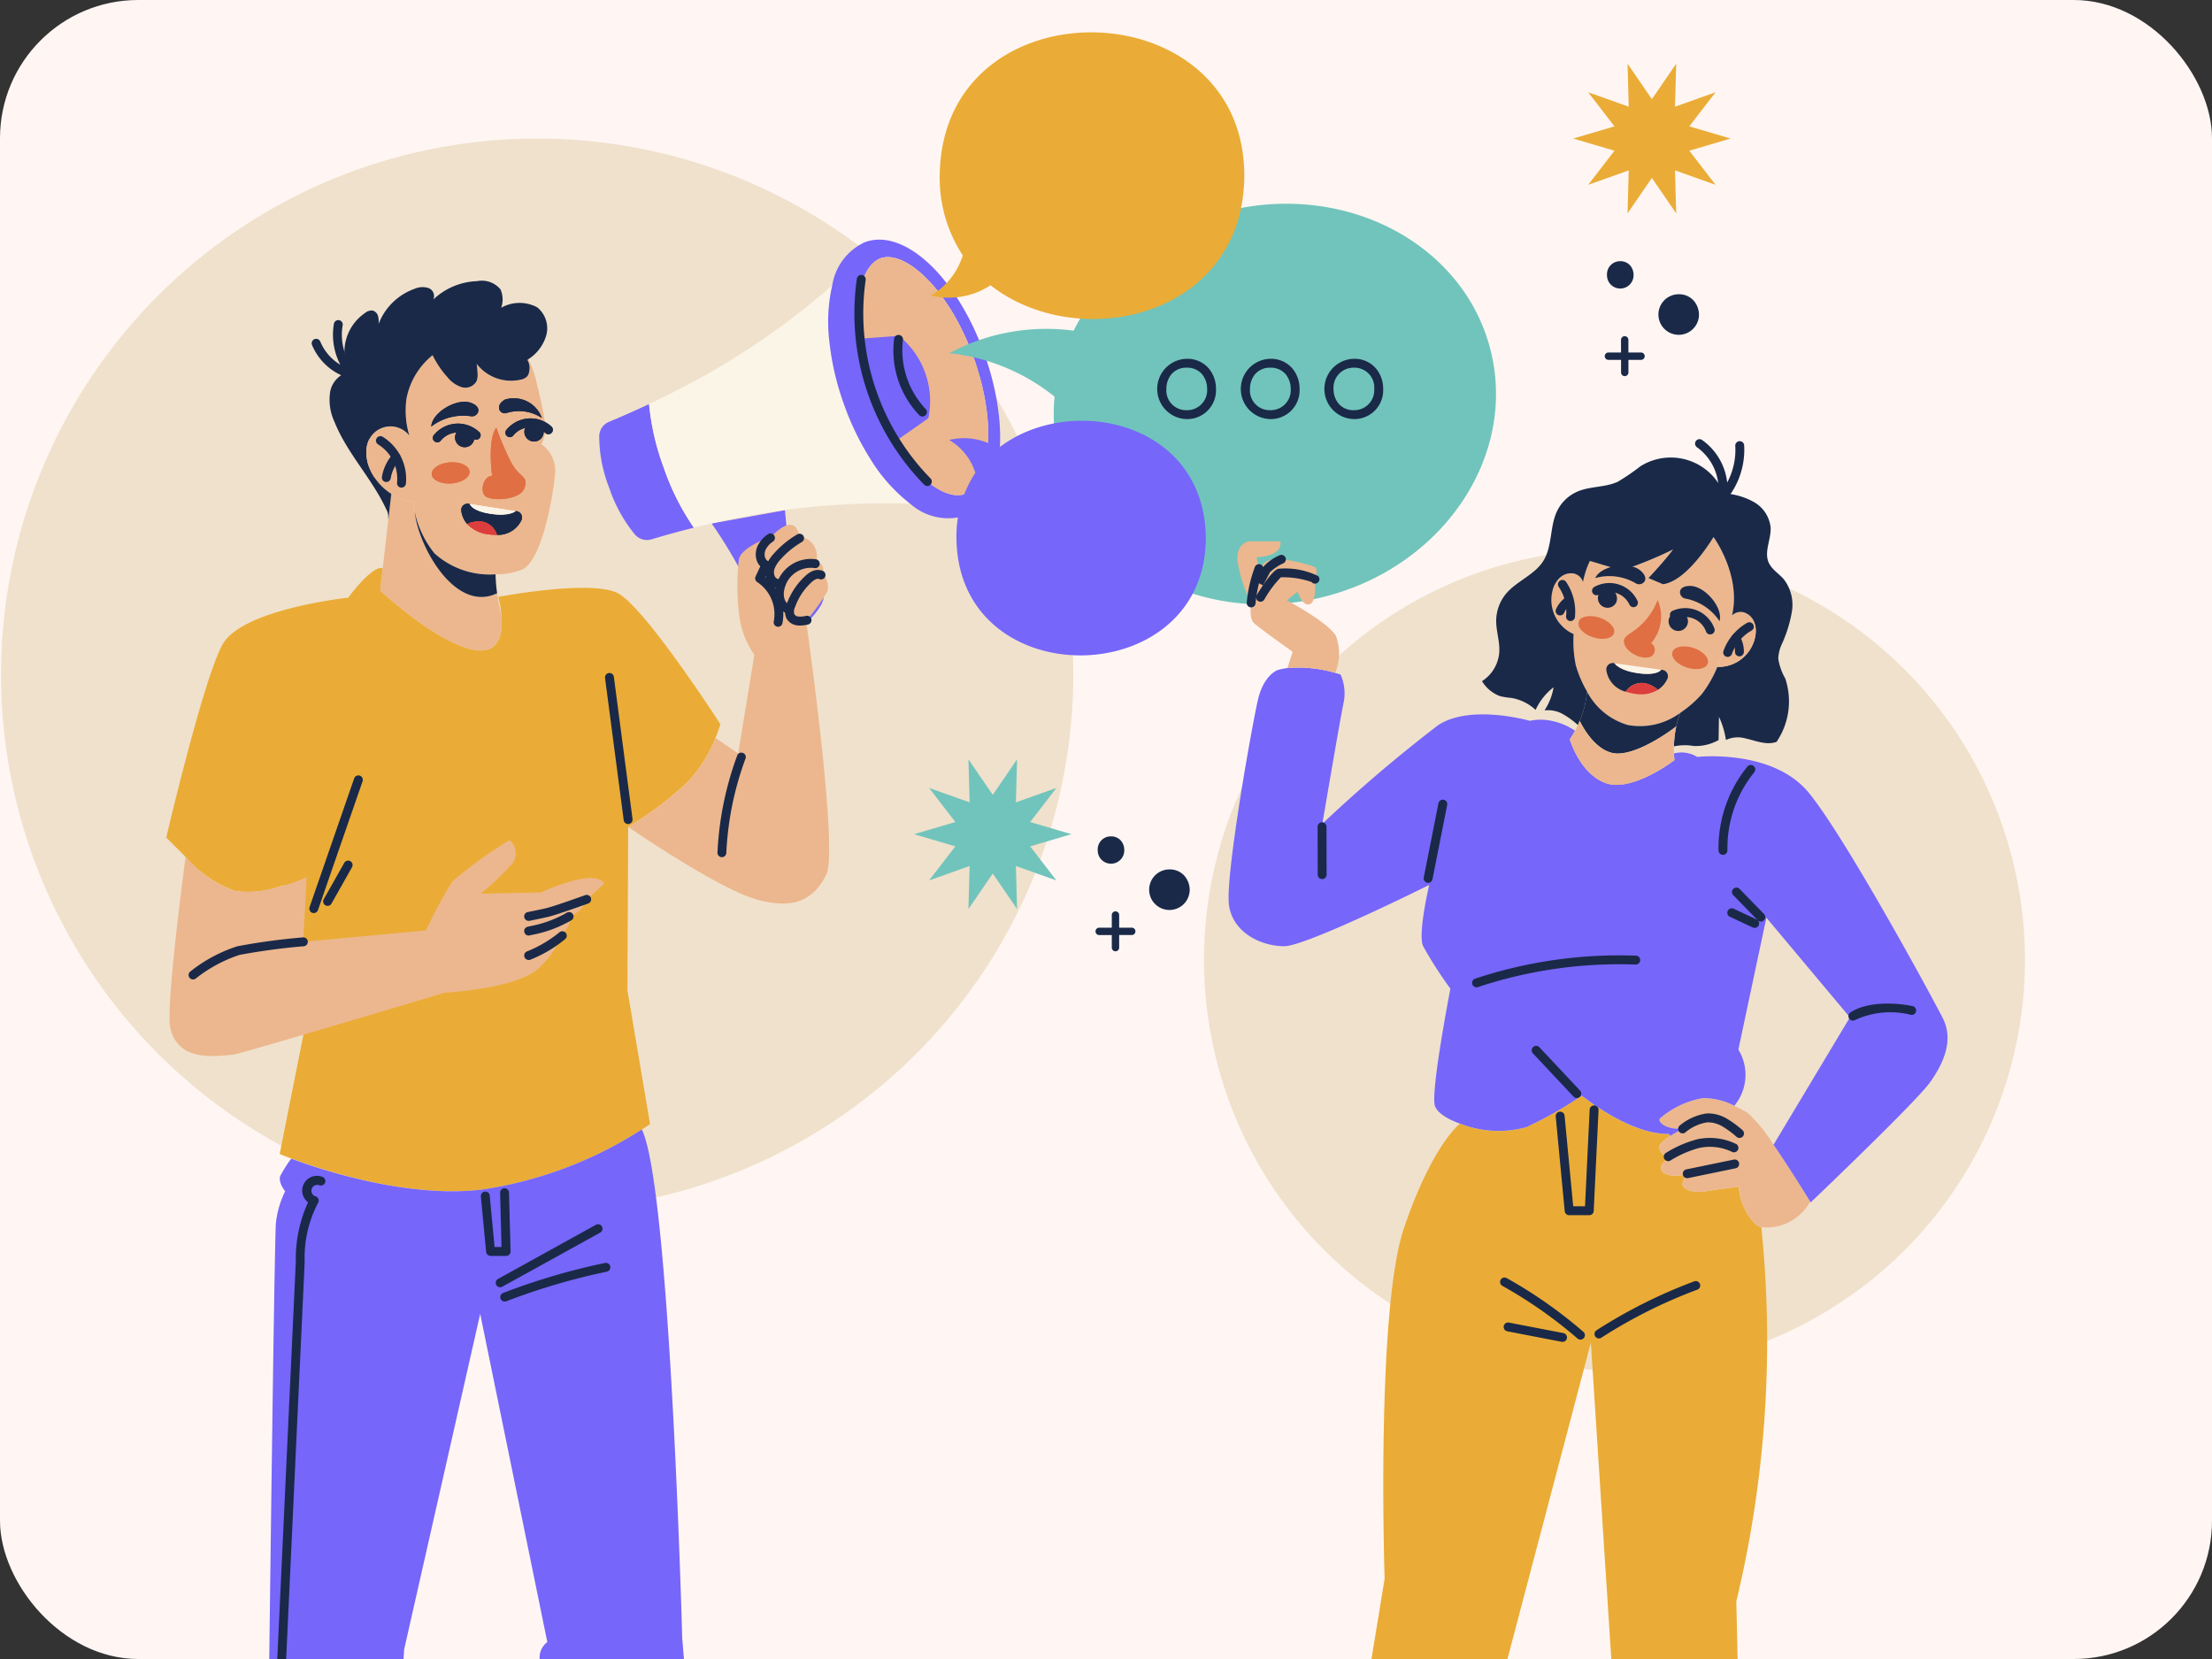 <svg xmlns="http://www.w3.org/2000/svg" xmlns:xlink="http://www.w3.org/1999/xlink" width="160" height="120" viewBox="0 0 160 120">
  <rect x="0" y="0" width="160" height="120" fill="#333333" stroke="none"/>
  <defs>
    <clipPath id="clip-path">
      <rect id="Rectángulo_401378" data-name="Rectángulo 401378" width="160" height="120" rx="10" transform="translate(-10615 -10269)" fill="#2436b1"/>
    </clipPath>
  </defs>
  <g id="Enmascarar_grupo_1098724" data-name="Enmascarar grupo 1098724" transform="translate(10615 10269)" clip-path="url(#clip-path)">
    <g id="Grupo_1099942" data-name="Grupo 1099942" transform="translate(-10616.002 -10269)">
      <g id="BACKGROUND" transform="translate(0.002)">
        <g id="Grupo_1099668" data-name="Grupo 1099668" transform="translate(0)">
          <g id="Grupo_1099667" data-name="Grupo 1099667">
            <g id="Grupo_1099666" data-name="Grupo 1099666">
              <rect id="Rectángulo_401375" data-name="Rectángulo 401375" width="161" height="161" fill="#fff6f3"/>
            </g>
          </g>
        </g>
      </g>
      <g id="OBJECTS" transform="translate(1.078 2.339)">
        <g id="Grupo_1099669" data-name="Grupo 1099669" transform="translate(0 7.682)">
          <circle id="Elipse_11516" data-name="Elipse 11516" cx="38.779" cy="38.779" r="38.779" fill="#f0e1cc"/>
        </g>
        <g id="Grupo_1099670" data-name="Grupo 1099670" transform="translate(74.711 25.098)">
          <circle id="Elipse_11517" data-name="Elipse 11517" cx="29.693" cy="29.693" r="29.693" transform="translate(0 41.992) rotate(-45)" fill="#f0e1cc"/>
        </g>
        <g id="Grupo_1099671" data-name="Grupo 1099671" transform="translate(5.734 144.299)">
          <path id="Trazado_873760" data-name="Trazado 873760" d="M177.48,459.473c0,4.637-31.678,8.4-70.755,8.4s-70.755-3.758-70.755-8.4S177.48,454.836,177.48,459.473Z" transform="translate(-35.969 -455.995)" fill="#f0e1cc"/>
        </g>
        <g id="Grupo_1099747" data-name="Grupo 1099747" transform="translate(11.947 14.998)">
          <g id="Grupo_1099672" data-name="Grupo 1099672" transform="translate(31.326 125.99)">
            <path id="Trazado_873761" data-name="Trazado 873761" d="M162.689,450.744c1.565,1.36,2.661,2.853,1.61,4.974H155.67l-3.011-6.407.085-2.194-.028-.047a9.406,9.406,0,0,1,4.138-1.367c1.487.041,2.386.022,2.746.009C159.839,446.279,161.263,449.5,162.689,450.744Z" transform="translate(-152.659 -445.703)" fill="#1a2948"/>
          </g>
          <g id="Grupo_1099673" data-name="Grupo 1099673" transform="translate(2.379 126.327)">
            <path id="Trazado_873762" data-name="Trazado 873762" d="M74.644,447.829l.088,2.194-3.011,6.407H63.093c-1.051-2.121.044-3.614,1.61-4.974a15.532,15.532,0,0,0,2.847-4.482A11.322,11.322,0,0,1,74.644,447.829Z" transform="translate(-62.678 -446.75)" fill="#1a2948"/>
          </g>
          <g id="Grupo_1099683" data-name="Grupo 1099683" transform="translate(31.315)">
            <g id="Grupo_1099674" data-name="Grupo 1099674" transform="translate(8.138 19.567)">
              <path id="Trazado_873763" data-name="Trazado 873763" d="M177.921,115.85a33.128,33.128,0,0,1,3.628,6.733,1.856,1.856,0,0,0,2.826.776,5.466,5.466,0,0,0,1.445-1.588c1.115-1.932-2.386-4.641-2.386-4.641l-.212-2.241Z" transform="translate(-177.921 -114.889)" fill="#7666fa"/>
            </g>
            <g id="Grupo_1099680" data-name="Grupo 1099680">
              <g id="Grupo_1099675" data-name="Grupo 1099675" transform="translate(0 11.891)">
                <path id="Trazado_873764" data-name="Trazado 873764" d="M153.345,92.307a1.151,1.151,0,0,0-.716,1.019,10.268,10.268,0,0,0,.729,3.774,10.563,10.563,0,0,0,1.847,3.353,1.155,1.155,0,0,0,1.206.359q1.574-.476,3.066-.842a17.659,17.659,0,0,1-2.153-4.267,18.231,18.231,0,0,1-1.091-4.676Q154.853,91.682,153.345,92.307Z" transform="translate(-152.624 -91.027)" fill="#7666fa"/>
              </g>
              <g id="Grupo_1099676" data-name="Grupo 1099676" transform="translate(3.609 3.303)">
                <path id="Trazado_873765" data-name="Trazado 873765" d="M179.874,76.923a12.026,12.026,0,0,0,2.856,3.2,55.033,55.033,0,0,0-14.359,1.43c-.42.094-.851.2-1.284.307a17.681,17.681,0,0,1-2.153-4.268,18.176,18.176,0,0,1-1.09-4.676c.4-.189.8-.381,1.185-.574A55.134,55.134,0,0,0,177.1,64.331a11.759,11.759,0,0,0-.212,4.032,19.5,19.5,0,0,0,1.059,4.571A19.726,19.726,0,0,0,179.874,76.923Z" transform="translate(-163.843 -64.331)" fill="#fbf5e8"/>
              </g>
              <g id="Grupo_1099677" data-name="Grupo 1099677" transform="translate(16.572)">
                <path id="Trazado_873766" data-name="Trazado 873766" d="M204.428,57.367a11.761,11.761,0,0,0-.212,4.031,19.473,19.473,0,0,0,1.059,4.571,19.718,19.718,0,0,0,1.931,3.991,12.014,12.014,0,0,0,2.857,3.2h0a4.129,4.129,0,0,0,3.831.912c2.849-1.017,3.526-6.171,1.541-11.732s-5.773-9.123-8.622-8.106A4.133,4.133,0,0,0,204.428,57.367Zm3.5-1.958c1.746-.624,4.939,2.185,6.734,7.208s1.1,9.221-.646,9.844c-1.29.46-3.374-.954-5.1-3.758a19.1,19.1,0,0,1-2.6-7.467C205.969,58.134,206.681,55.856,207.929,55.409Z" transform="translate(-204.138 -54.064)" fill="#7666fa"/>
              </g>
              <g id="Grupo_1099678" data-name="Grupo 1099678" transform="translate(18.667 1.259)">
                <path id="Trazado_873767" data-name="Trazado 873767" d="M210.743,63.891a18.224,18.224,0,0,0,.959,4.016,18.407,18.407,0,0,0,1.636,3.452c1.724,2.8,3.807,4.218,5.1,3.758,1.745-.622,2.439-4.819.646-9.844s-4.989-7.832-6.734-7.208C211.1,58.511,210.388,60.789,210.743,63.891Z" transform="translate(-210.652 -57.978)" fill="#ecb78e"/>
              </g>
              <g id="Grupo_1099679" data-name="Grupo 1099679" transform="translate(18.759 6.954)">
                <path id="Trazado_873768" data-name="Trazado 873768" d="M213.862,75.681l-2.926.218a18.224,18.224,0,0,0,.959,4.016,18.408,18.408,0,0,0,1.636,3.451l2.459-1.724a6.078,6.078,0,0,0-2.129-5.961Z" transform="translate(-210.936 -75.681)" fill="#7666fa"/>
              </g>
            </g>
            <g id="Grupo_1099681" data-name="Grupo 1099681" transform="translate(21.281 6.904)">
              <path id="Trazado_873769" data-name="Trazado 873769" d="M220.883,81.414a.321.321,0,0,1-.232-.1,6.763,6.763,0,0,1-1.82-5.508.322.322,0,1,1,.638.082,6.2,6.2,0,0,0,1.646,4.979.322.322,0,0,1-.232.545Z" transform="translate(-218.778 -75.526)" fill="#1a2948"/>
            </g>
            <g id="Grupo_1099682" data-name="Grupo 1099682" transform="translate(18.453 2.541)">
              <path id="Trazado_873770" data-name="Trazado 873770" d="M215.269,77.24a.32.32,0,0,1-.228-.095,17.713,17.713,0,0,1-4.867-14.908.322.322,0,0,1,.636.1A17.059,17.059,0,0,0,215.5,76.691a.322.322,0,0,1-.228.548Z" transform="translate(-209.984 -61.964)" fill="#1a2948"/>
            </g>
          </g>
          <g id="Grupo_1099684" data-name="Grupo 1099684" transform="translate(0 23.746)">
            <path id="Trazado_873771" data-name="Trazado 873771" d="M95.367,139.18a9.556,9.556,0,0,1-.356.99,10.346,10.346,0,0,1-1.926,3.1,24.37,24.37,0,0,1-4.387,3.336l-.057,11.812,1.637,9.682s-.2.15-.584.388a29.212,29.212,0,0,1-11.583,4.351c-5.363.633-11.558-1.415-13.776-2.241-.54-.2-.847-.332-.847-.332l1.783-8.946.322-2.141-.406-4.26-.18-1.88-.034.018c-.157.082-.391-2.487-1.3-2.187-.184.059-.379.118-.581.17-.05.014-.1.027-.154.039a6.586,6.586,0,0,1-2.684.157,8.5,8.5,0,0,1-3.57-2.457l-1.4-1.4s2.648-11.337,4.053-13.937,9.112-3.415,9.112-3.415,1.7-2.348,2.5-2.141c-.064.54-.127,1.083-.186,1.624,1.356,1.224,4.471,3.838,6.762,4.282,1.982.386,2.125-1.394,1.989-2.654a7.843,7.843,0,0,0-.216-1.167s6.68-1.269,8.64-.272S95.367,139.18,95.367,139.18Z" transform="translate(-55.282 -127.879)" fill="#eaac36"/>
          </g>
          <g id="Grupo_1099685" data-name="Grupo 1099685" transform="translate(15.479 18.385)">
            <path id="Trazado_873772" data-name="Trazado 873772" d="M105.888,112.493c.268,2.572,2.97,7.373,5.965,5.908a11.806,11.806,0,0,0,.284,1.439h.013c.136,1.259-.006,3.039-1.988,2.654-2.291-.445-5.406-3.058-6.764-4.283.06-.54.123-1.083.186-1.622.133-1.193.272-2.386.407-3.576.069-.6.136-1.2.205-1.8a3.991,3.991,0,0,0,1.553.587C105.781,111.988,105.825,112.225,105.888,112.493Z" transform="translate(-103.398 -111.215)" fill="#ecb78e"/>
          </g>
          <g id="Grupo_1099686" data-name="Grupo 1099686" transform="translate(14.696 8.355)">
            <path id="Trazado_873773" data-name="Trazado 873773" d="M113.107,82.241a29.719,29.719,0,0,1,.619,3.055,3.43,3.43,0,0,1-.312,1.184A2.318,2.318,0,0,1,114.4,88.6c-.123,1.436-.918,6.319-2.408,6.953a5.276,5.276,0,0,1-1.9.331,5.972,5.972,0,0,1-4.415-1.515,7.172,7.172,0,0,1-1.436-3.027c-.063-.268-.107-.505-.139-.691a3.991,3.991,0,0,1-1.553-.587,4.134,4.134,0,0,1-1.2-1.165l.843-.016a2.941,2.941,0,0,1,.694-1.464l.016-.009a3.141,3.141,0,0,0-1.146-1.206l-.789-.1c.022-.041.047-.082.073-.123a1.728,1.728,0,0,1,2.818-.126,6.232,6.232,0,0,1-.2-2.717,5.308,5.308,0,0,1,1.881-3.1,6.871,6.871,0,0,0,1.073,1.591,2.164,2.164,0,0,0,1.032.723.93.93,0,0,0,1.083-.451,1.281,1.281,0,0,0,.063-.549c-.009-.234-.035-.464-.066-.694a3.135,3.135,0,0,0,3.2,1.146.831.831,0,0,0,.474-.253.8.8,0,0,0,.139-.417,1.088,1.088,0,0,0-.145-.758.351.351,0,0,0,.073-.047,7.772,7.772,0,0,1,.638,1.887C113.1,82.222,113.1,82.231,113.107,82.241Z" transform="translate(-100.965 -80.034)" fill="#ecb78e"/>
          </g>
          <g id="Grupo_1099687" data-name="Grupo 1099687" transform="translate(11.8 2.992)">
            <path id="Trazado_873774" data-name="Trazado 873774" d="M106.355,69.019a.352.352,0,0,1-.073.047,1.084,1.084,0,0,1,.145.758.8.8,0,0,1-.139.417.829.829,0,0,1-.474.253,3.135,3.135,0,0,1-3.2-1.146c.032.23.057.461.066.694a1.281,1.281,0,0,1-.063.549.93.93,0,0,1-1.083.451,2.164,2.164,0,0,1-1.032-.723,6.878,6.878,0,0,1-1.073-1.591,5.308,5.308,0,0,0-1.881,3.1,6.224,6.224,0,0,0,.2,2.717,1.728,1.728,0,0,0-2.818.126c-.025.041-.051.082-.073.123a1.864,1.864,0,0,0-.2.644,2.92,2.92,0,0,0,.205,1.445,3.829,3.829,0,0,0,.379.71,4.138,4.138,0,0,0,1.2,1.165c-.069.6-.136,1.2-.205,1.8l-.019,0a1.156,1.156,0,0,0-.152-.707c-1.032-2.222-2.831-4.037-3.737-6.312a3.766,3.766,0,0,1-.309-2.159,1.82,1.82,0,0,1,1.348-1.442,3.418,3.418,0,0,1,1.168-4.258A.746.746,0,0,1,95.1,65.5a.571.571,0,0,1,.385.4,1.613,1.613,0,0,1,.035.577,4.34,4.34,0,0,1,2.607-2.55,1.434,1.434,0,0,1,1-.06.623.623,0,0,1,.357.83,4.841,4.841,0,0,1,3.166-1.325,1.747,1.747,0,0,1,1.692.6,1.831,1.831,0,0,1,.051,1.323,2.707,2.707,0,0,1,2.6-.032,1.948,1.948,0,0,1,.647,2.064A3.056,3.056,0,0,1,106.355,69.019Z" transform="translate(-91.961 -63.365)" fill="#1a2948"/>
          </g>
          <g id="Grupo_1099688" data-name="Grupo 1099688" transform="translate(14.473 14.421)">
            <path id="Trazado_873775" data-name="Trazado 873775" d="M100.292,99.536a1.862,1.862,0,0,1,.2-.644l.789.1a3.138,3.138,0,0,1,1.146,1.206l-.016.009a2.94,2.94,0,0,0-.694,1.464l-.843.016a3.838,3.838,0,0,1-.379-.71A2.918,2.918,0,0,1,100.292,99.536Z" transform="translate(-100.27 -98.892)" fill="#ecb78e"/>
          </g>
          <g id="Grupo_1099689" data-name="Grupo 1099689" transform="translate(33.415 20.614)">
            <path id="Trazado_873776" data-name="Trazado 873776" d="M173.22,121.737a1.2,1.2,0,0,1,.322,1.275,13.242,13.242,0,0,1-1.521,2.077s2.37,16.611,1.464,18.366-2.225,2.576-5.031,1.8-9.3-5.246-9.3-5.246a24.268,24.268,0,0,0,4.387-3.336,10.3,10.3,0,0,0,1.925-3.1l1.644,1.114,1.168-7.136a6.27,6.27,0,0,1-1.083-2.778,17.054,17.054,0,0,1-.041-4.081c.107-.922,2.367-1.7,2.367-1.7s1.711-1.894,2,0a1.431,1.431,0,0,1,1.171,1.979S173.441,120.724,173.22,121.737Z" transform="translate(-159.153 -118.143)" fill="#ecb78e"/>
          </g>
          <g id="Grupo_1099690" data-name="Grupo 1099690" transform="translate(5.523 64.36)">
            <path id="Trazado_873777" data-name="Trazado 873777" d="M105.194,315.768c-.36.013-1.259.032-2.746-.009a9.4,9.4,0,0,0-4.138,1.367c-.4.227-.657.388-.657.388a6.891,6.891,0,0,1-1.288-1.979,2.77,2.77,0,0,1,.35-2.339s-2.165-19.07-2.632-20.237a1.412,1.412,0,0,1,.41-1.755l-4.854-23.738-5.5,24.266-1.114,18.015c.293,2.339-.934,2.456-.934,2.456a7.65,7.65,0,0,1,.584,3.043,1.971,1.971,0,0,1-1.4,1.928,11.328,11.328,0,0,0-7.1-.855c-.177.038-.274.063-.274.063a5.973,5.973,0,0,1-1.285-1.78,2.315,2.315,0,0,1,.35-2.222l1.4-18.719s.253-20.747.4-28.848c.041-2.159.073-3.627.092-3.879a6.9,6.9,0,0,1,.672-2.336s-.527-.647-.35-1.114a9.789,9.789,0,0,1,.789-1.247c2.219.827,8.414,2.875,13.777,2.241a29.233,29.233,0,0,0,11.583-4.349c2.051,4.132,2.923,36.783,2.923,36.783s1.695,20.648,1.872,21.525-.761,3.323-.761,3.323Z" transform="translate(-72.451 -254.128)" fill="#7666fa"/>
          </g>
          <g id="Grupo_1099691" data-name="Grupo 1099691" transform="translate(26.832 10.533)">
            <path id="Trazado_873778" data-name="Trazado 873778" d="M138.694,86.833c0-.009,0-.019-.006-.028A.184.184,0,0,1,138.694,86.833Z" transform="translate(-138.688 -86.805)" fill="#ecb78e"/>
          </g>
          <g id="Grupo_1099692" data-name="Grupo 1099692" transform="translate(17.969 19.663)">
            <path id="Trazado_873779" data-name="Trazado 873779" d="M116.991,119.729a11.659,11.659,0,0,0,.114,1.367c-3,1.464-5.7-3.336-5.965-5.908a7.168,7.168,0,0,0,1.436,3.027A5.971,5.971,0,0,0,116.991,119.729Z" transform="translate(-111.139 -115.187)" fill="#1a2948"/>
          </g>
          <g id="Grupo_1099693" data-name="Grupo 1099693" transform="translate(15.165 14.205)">
            <path id="Trazado_873780" data-name="Trazado 873780" d="M104.274,101.947l-.037,0a.322.322,0,0,1-.283-.356,2.924,2.924,0,0,0-1.375-2.771.322.322,0,0,1,.328-.554,3.586,3.586,0,0,1,1.686,3.4A.322.322,0,0,1,104.274,101.947Z" transform="translate(-102.421 -98.219)" fill="#1a2948"/>
          </g>
          <g id="Grupo_1099694" data-name="Grupo 1099694" transform="translate(15.598 15.418)">
            <path id="Trazado_873781" data-name="Trazado 873781" d="M104.09,104.1a.3.3,0,0,1-.053,0,.322.322,0,0,1-.264-.37,3.279,3.279,0,0,1,.77-1.625.322.322,0,1,1,.484.424,2.674,2.674,0,0,0-.619,1.306A.322.322,0,0,1,104.09,104.1Z" transform="translate(-103.768 -101.992)" fill="#1a2948"/>
          </g>
          <g id="Grupo_1099695" data-name="Grupo 1099695" transform="translate(10.352 38.766)">
            <path id="Trazado_873782" data-name="Trazado 873782" d="M87.783,184.51a.318.318,0,0,1-.105-.018.322.322,0,0,1-.2-.409l3.221-9.3a.322.322,0,1,1,.608.21l-3.221,9.3A.322.322,0,0,1,87.783,184.51Z" transform="translate(-87.461 -174.568)" fill="#1a2948"/>
          </g>
          <g id="Grupo_1099696" data-name="Grupo 1099696" transform="translate(11.353 44.897)">
            <path id="Trazado_873783" data-name="Trazado 873783" d="M90.893,196.917a.322.322,0,0,1-.28-.48l1.493-2.648a.322.322,0,0,1,.56.316l-1.493,2.648A.322.322,0,0,1,90.893,196.917Z" transform="translate(-90.572 -193.626)" fill="#1a2948"/>
          </g>
          <g id="Grupo_1099697" data-name="Grupo 1099697" transform="translate(31.737 31.334)">
            <path id="Trazado_873784" data-name="Trazado 873784" d="M155.607,162.4a.322.322,0,0,1-.318-.28l-1.351-10.294a.322.322,0,0,1,.638-.084l1.351,10.294a.322.322,0,0,1-.277.361Z" transform="translate(-153.935 -151.466)" fill="#1a2948"/>
          </g>
          <g id="Grupo_1099698" data-name="Grupo 1099698" transform="translate(39.873 37.138)">
            <path id="Trazado_873785" data-name="Trazado 873785" d="M179.55,177.036h-.015a.322.322,0,0,1-.306-.337,23.36,23.36,0,0,1,1.414-6.979.322.322,0,1,1,.6.222,22.711,22.711,0,0,0-1.375,6.788A.321.321,0,0,1,179.55,177.036Z" transform="translate(-179.228 -169.509)" fill="#1a2948"/>
          </g>
          <g id="Grupo_1099699" data-name="Grupo 1099699" transform="translate(23.829 71.204)">
            <path id="Trazado_873786" data-name="Trazado 873786" d="M129.676,279.971a.322.322,0,0,1-.156-.6l7.1-3.925a.322.322,0,0,1,.311.563l-7.1,3.925A.317.317,0,0,1,129.676,279.971Z" transform="translate(-129.354 -275.402)" fill="#1a2948"/>
          </g>
          <g id="Grupo_1099700" data-name="Grupo 1099700" transform="translate(24.158 74.011)">
            <path id="Trazado_873787" data-name="Trazado 873787" d="M130.7,286.924a.322.322,0,0,1-.115-.622,47.786,47.786,0,0,1,7.362-2.169.322.322,0,1,1,.132.63,47.182,47.182,0,0,0-7.263,2.14A.319.319,0,0,1,130.7,286.924Z" transform="translate(-130.377 -284.126)" fill="#1a2948"/>
          </g>
          <g id="Grupo_1099701" data-name="Grupo 1099701" transform="translate(22.757 68.623)">
            <path id="Trazado_873788" data-name="Trazado 873788" d="M126.723,272.258a.322.322,0,0,1-.32-.291l-.38-4.006a.322.322,0,0,1,.29-.351.318.318,0,0,1,.351.29l.352,3.714h.5l-.1-3.9a.322.322,0,1,1,.643-.017l.113,4.234a.322.322,0,0,1-.321.33l-1.125,0Z" transform="translate(-126.021 -267.377)" fill="#1a2948"/>
          </g>
          <g id="Grupo_1099702" data-name="Grupo 1099702" transform="translate(7.213 67.713)">
            <path id="Trazado_873789" data-name="Trazado 873789" d="M78.026,317.394h-.016a.321.321,0,0,1-.305-.337l2.161-46.31a9.865,9.865,0,0,1,.883-4.281,1.118,1.118,0,0,1-.3-.353,1.066,1.066,0,0,1,1.383-1.467.322.322,0,0,1-.274.582.423.423,0,1,0-.282.8.322.322,0,0,1,.193.488,8.533,8.533,0,0,0-.963,4.267l-2.161,46.31A.323.323,0,0,1,78.026,317.394Z" transform="translate(-77.704 -264.55)" fill="#1a2948"/>
          </g>
          <g id="Grupo_1099703" data-name="Grupo 1099703" transform="translate(31.577 122.924)">
            <path id="Trazado_873790" data-name="Trazado 873790" d="M153.759,437.245a.322.322,0,0,1-.077-.634,15.347,15.347,0,0,1,5.736-.3.322.322,0,0,1-.089.637,14.7,14.7,0,0,0-5.493.283A.326.326,0,0,1,153.759,437.245Z" transform="translate(-153.438 -436.172)" fill="#1a2948"/>
          </g>
          <g id="Grupo_1099704" data-name="Grupo 1099704" transform="translate(6.727 122.778)">
            <path id="Trazado_873791" data-name="Trazado 873791" d="M84.411,437.234a.317.317,0,0,1-.112-.02,13.988,13.988,0,0,0-7.716-.547.322.322,0,0,1-.136-.629,14.643,14.643,0,0,1,8.075.573.322.322,0,0,1-.112.624Z" transform="translate(-76.193 -435.717)" fill="#1a2948"/>
          </g>
          <g id="Grupo_1099705" data-name="Grupo 1099705" transform="translate(44.758 23.889)">
            <path id="Trazado_873792" data-name="Trazado 873792" d="M195.5,132.346a1.513,1.513,0,0,1-.21-.014,1.023,1.023,0,0,1-.775-.508,1.269,1.269,0,0,1,.011-1.009,5.1,5.1,0,0,1,1.341-2.045,1.8,1.8,0,0,1,.53-.364.95.95,0,0,1,.78,0,.322.322,0,0,1-.284.577.323.323,0,0,0-.251.013,1.207,1.207,0,0,0-.337.241,4.454,4.454,0,0,0-1.171,1.786.681.681,0,0,0-.048.5.4.4,0,0,0,.3.17,1.679,1.679,0,0,0,.544-.048.322.322,0,1,1,.126.631A2.789,2.789,0,0,1,195.5,132.346Z" transform="translate(-194.412 -128.323)" fill="#1a2948"/>
          </g>
          <g id="Grupo_1099706" data-name="Grupo 1099706" transform="translate(44.028 23.091)">
            <path id="Trazado_873793" data-name="Trazado 873793" d="M193.077,129.789a.322.322,0,0,1-.125-.026,1.326,1.326,0,0,1-.711-.782,1.9,1.9,0,0,1-.064-.975,2.605,2.605,0,0,1,2.942-2.137.322.322,0,0,1-.092.637,1.962,1.962,0,0,0-2.216,1.609,1.275,1.275,0,0,0,.035.649.692.692,0,0,0,.357.408.322.322,0,0,1-.126.618Z" transform="translate(-192.142 -125.842)" fill="#1a2948"/>
          </g>
          <g id="Grupo_1099707" data-name="Grupo 1099707" transform="translate(43.318 21.266)">
            <path id="Trazado_873794" data-name="Trazado 873794" d="M190.968,124.107a1.032,1.032,0,0,1-.893-.557,1.379,1.379,0,0,1-.037-1.123,2.73,2.73,0,0,1,.547-.837,6.914,6.914,0,0,1,1.692-1.378.322.322,0,0,1,.323.557,6.281,6.281,0,0,0-1.535,1.25,2.116,2.116,0,0,0-.424.634.75.75,0,0,0,0,.6.377.377,0,0,0,.377.208.322.322,0,1,1,.148.626A.921.921,0,0,1,190.968,124.107Z" transform="translate(-189.937 -120.168)" fill="#1a2948"/>
          </g>
          <g id="Grupo_1099708" data-name="Grupo 1099708" transform="translate(42.642 21.249)">
            <path id="Trazado_873795" data-name="Trazado 873795" d="M188.852,122.823l-.036,0a1.131,1.131,0,0,1-.914-.766,1.439,1.439,0,0,1,.11-1.117,2.16,2.16,0,0,1,.7-.763.322.322,0,1,1,.367.529,1.534,1.534,0,0,0-.5.533.805.805,0,0,0-.071.613.493.493,0,0,0,.376.333.321.321,0,0,1-.035.641Z" transform="translate(-187.835 -120.117)" fill="#1a2948"/>
          </g>
          <g id="Grupo_1099709" data-name="Grupo 1099709" transform="translate(42.6 23.218)">
            <path id="Trazado_873796" data-name="Trazado 873796" d="M189.364,131.019a.317.317,0,0,1-.062-.006.322.322,0,0,1-.253-.378,2.773,2.773,0,0,0-1.2-2.853.322.322,0,0,1-.115-.4l.442-.954a.322.322,0,0,1,.584.271l-.331.713a3.415,3.415,0,0,1,1.248,3.351A.321.321,0,0,1,189.364,131.019Z" transform="translate(-187.705 -126.237)" fill="#1a2948"/>
          </g>
          <g id="Grupo_1099710" data-name="Grupo 1099710" transform="translate(10.522 5.8)">
            <path id="Trazado_873797" data-name="Trazado 873797" d="M90.931,76.365a.32.32,0,0,1-.076-.009,4.179,4.179,0,0,1-2.843-2.448.322.322,0,1,1,.6-.243,3.522,3.522,0,0,0,1.449,1.674,4.673,4.673,0,0,1-.461-2.985.322.322,0,0,1,.632.118,4.014,4.014,0,0,0,.942,3.355.322.322,0,0,1-.239.537Z" transform="translate(-87.988 -72.093)" fill="#1a2948"/>
          </g>
          <g id="Grupo_1099726" data-name="Grupo 1099726" transform="translate(19.171 11.428)">
            <g id="Grupo_1099711" data-name="Grupo 1099711" transform="translate(0 0.295)">
              <path id="Trazado_873798" data-name="Trazado 873798" d="M114.876,92.3a3.8,3.8,0,0,1,2.866-.746.468.468,0,0,0,.548-.434c-.014-.192-.15-.4-.58-.547C116.705,90.233,114.929,91.285,114.876,92.3Z" transform="translate(-114.876 -90.507)" fill="#1a2948"/>
            </g>
            <g id="Grupo_1099712" data-name="Grupo 1099712" transform="translate(0.034 4.671)">
              <path id="Trazado_873799" data-name="Trazado 873799" d="M117.718,104.78c.03.422-.558.808-1.313.862s-1.392-.244-1.423-.666.557-.808,1.313-.862S117.688,104.358,117.718,104.78Z" transform="translate(-114.982 -104.107)" fill="#e06f43"/>
            </g>
            <g id="Grupo_1099713" data-name="Grupo 1099713" transform="translate(4.902)">
              <path id="Trazado_873800" data-name="Trazado 873800" d="M133.213,91.058a2.992,2.992,0,0,0-2.568-.356.418.418,0,0,1-.53-.356c-.013-.192.076-.418.427-.619A2.158,2.158,0,0,1,133.213,91.058Z" transform="translate(-130.114 -89.588)" fill="#1a2948"/>
            </g>
            <g id="Grupo_1099714" data-name="Grupo 1099714" transform="translate(3.713 2.163)">
              <path id="Trazado_873801" data-name="Trazado 873801" d="M127.411,96.312a20.7,20.7,0,0,0,1.023,2.423c.634,1.263,1.31,1.009,1.021,1.928s-2.419.985-2.84.613-.122-1.48.493-1.47C127.108,99.807,126.738,97.22,127.411,96.312Z" transform="translate(-126.418 -96.312)" fill="#e06f43"/>
            </g>
            <g id="Grupo_1099719" data-name="Grupo 1099719" transform="translate(2.167 7.67)">
              <g id="Grupo_1099715" data-name="Grupo 1099715">
                <path id="Trazado_873802" data-name="Trazado 873802" d="M125.967,114.623a1.868,1.868,0,0,1-1.766,1.061v-.007a1.382,1.382,0,0,0-1.139-.974,2.1,2.1,0,0,0-1.025.187,1.83,1.83,0,0,1-.419-.932.456.456,0,0,1,.521-.524l.084.011v0c.014.047.189.511,1.5.713,1.385.218,1.814-.2,1.814-.2l.08.012A.458.458,0,0,1,125.967,114.623Z" transform="translate(-121.612 -113.429)" fill="#1a2948"/>
              </g>
              <g id="Grupo_1099716" data-name="Grupo 1099716" transform="translate(0.424 1.265)">
                <path id="Trazado_873803" data-name="Trazado 873803" d="M125.1,118.344v.007a3.293,3.293,0,0,1-.624-.042,2.427,2.427,0,0,1-1.541-.752,2.1,2.1,0,0,1,1.025-.187A1.382,1.382,0,0,1,125.1,118.344Z" transform="translate(-122.931 -117.36)" fill="#dc3d3d"/>
              </g>
              <g id="Grupo_1099717" data-name="Grupo 1099717" transform="translate(0.628 0.023)">
                <path id="Trazado_873804" data-name="Trazado 873804" d="M126.883,114.018s-.447.411-1.831.193c-1.315-.2-1.489-.666-1.486-.71Z" transform="translate(-123.566 -113.501)" fill="#fbf5e8"/>
              </g>
              <g id="Grupo_1099718" data-name="Grupo 1099718" transform="translate(0.398 1.461)">
                <path id="Trazado_873805" data-name="Trazado 873805" d="M122.875,117.972a.079.079,0,0,0-.027.009" transform="translate(-122.848 -117.972)" fill="#dc3d3d"/>
              </g>
            </g>
            <g id="Grupo_1099720" data-name="Grupo 1099720" transform="translate(1.723 2.183)">
              <path id="Trazado_873806" data-name="Trazado 873806" d="M121.627,97.126a.7.7,0,1,1-.753-.749A.755.755,0,0,1,121.627,97.126Z" transform="translate(-120.233 -96.375)" fill="#1a2948"/>
            </g>
            <g id="Grupo_1099721" data-name="Grupo 1099721" transform="translate(6.739 1.772)">
              <path id="Trazado_873807" data-name="Trazado 873807" d="M137.219,95.849a.7.7,0,1,1-.753-.749A.755.755,0,0,1,137.219,95.849Z" transform="translate(-135.825 -95.098)" fill="#1a2948"/>
            </g>
            <g id="Grupo_1099723" data-name="Grupo 1099723" transform="translate(5.361 1.5)">
              <g id="Grupo_1099722" data-name="Grupo 1099722">
                <path id="Trazado_873808" data-name="Trazado 873808" d="M131.863,95.606a.322.322,0,0,1-.222-.555,2.243,2.243,0,0,1,3.211-.23.322.322,0,0,1-.373.524,1.612,1.612,0,0,0-2.393.172A.32.32,0,0,1,131.863,95.606Z" transform="translate(-131.541 -94.252)" fill="#1a2948"/>
              </g>
            </g>
            <g id="Grupo_1099725" data-name="Grupo 1099725" transform="translate(0.113 1.877)">
              <g id="Grupo_1099724" data-name="Grupo 1099724">
                <path id="Trazado_873809" data-name="Trazado 873809" d="M115.548,96.776a.322.322,0,0,1-.222-.554,2.243,2.243,0,0,1,3.211-.23.322.322,0,1,1-.373.524,1.612,1.612,0,0,0-2.393.171A.319.319,0,0,1,115.548,96.776Z" transform="translate(-115.226 -95.423)" fill="#1a2948"/>
              </g>
            </g>
          </g>
          <g id="Grupo_1099727" data-name="Grupo 1099727" transform="translate(19.171 11.724)">
            <path id="Trazado_873810" data-name="Trazado 873810" d="M114.876,92.3a3.8,3.8,0,0,1,2.866-.746.468.468,0,0,0,.548-.434c-.014-.192-.15-.4-.58-.547C116.705,90.233,114.929,91.285,114.876,92.3Z" transform="translate(-114.876 -90.507)" fill="#1a2948"/>
          </g>
          <g id="Grupo_1099728" data-name="Grupo 1099728" transform="translate(19.205 16.099)">
            <path id="Trazado_873811" data-name="Trazado 873811" d="M117.718,104.78c.03.422-.558.808-1.313.862s-1.392-.244-1.423-.666.557-.808,1.313-.862S117.688,104.358,117.718,104.78Z" transform="translate(-114.982 -104.107)" fill="#e06f43"/>
          </g>
          <g id="Grupo_1099729" data-name="Grupo 1099729" transform="translate(24.073 11.428)">
            <path id="Trazado_873812" data-name="Trazado 873812" d="M133.213,91.058a2.992,2.992,0,0,0-2.568-.356.418.418,0,0,1-.53-.356c-.013-.192.076-.418.427-.619A2.158,2.158,0,0,1,133.213,91.058Z" transform="translate(-130.114 -89.588)" fill="#1a2948"/>
          </g>
          <g id="Grupo_1099730" data-name="Grupo 1099730" transform="translate(22.885 13.591)">
            <path id="Trazado_873813" data-name="Trazado 873813" d="M127.411,96.312a20.7,20.7,0,0,0,1.023,2.423c.634,1.263,1.31,1.009,1.021,1.928s-2.419.985-2.84.613-.122-1.48.493-1.47C127.108,99.807,126.738,97.22,127.411,96.312Z" transform="translate(-126.418 -96.312)" fill="#e06f43"/>
          </g>
          <g id="Grupo_1099735" data-name="Grupo 1099735" transform="translate(21.338 19.098)">
            <g id="Grupo_1099731" data-name="Grupo 1099731">
              <path id="Trazado_873814" data-name="Trazado 873814" d="M125.967,114.623a1.868,1.868,0,0,1-1.766,1.061v-.007a1.382,1.382,0,0,0-1.139-.974,2.1,2.1,0,0,0-1.025.187,1.83,1.83,0,0,1-.419-.932.456.456,0,0,1,.521-.524l.084.011v0c.014.047.189.511,1.5.713,1.385.218,1.814-.2,1.814-.2l.08.012A.458.458,0,0,1,125.967,114.623Z" transform="translate(-121.612 -113.429)" fill="#1a2948"/>
            </g>
            <g id="Grupo_1099732" data-name="Grupo 1099732" transform="translate(0.424 1.265)">
              <path id="Trazado_873815" data-name="Trazado 873815" d="M125.1,118.344v.007a3.293,3.293,0,0,1-.624-.042,2.427,2.427,0,0,1-1.541-.752,2.1,2.1,0,0,1,1.025-.187A1.382,1.382,0,0,1,125.1,118.344Z" transform="translate(-122.931 -117.36)" fill="#dc3d3d"/>
            </g>
            <g id="Grupo_1099733" data-name="Grupo 1099733" transform="translate(0.628 0.023)">
              <path id="Trazado_873816" data-name="Trazado 873816" d="M126.883,114.018s-.447.411-1.831.193c-1.315-.2-1.489-.666-1.486-.71Z" transform="translate(-123.566 -113.501)" fill="#fbf5e8"/>
            </g>
            <g id="Grupo_1099734" data-name="Grupo 1099734" transform="translate(0.398 1.461)">
              <path id="Trazado_873817" data-name="Trazado 873817" d="M122.875,117.972a.079.079,0,0,0-.027.009" transform="translate(-122.848 -117.972)" fill="#dc3d3d"/>
            </g>
          </g>
          <g id="Grupo_1099736" data-name="Grupo 1099736" transform="translate(20.895 13.612)">
            <path id="Trazado_873818" data-name="Trazado 873818" d="M121.627,97.126a.7.7,0,1,1-.753-.749A.755.755,0,0,1,121.627,97.126Z" transform="translate(-120.233 -96.375)" fill="#1a2948"/>
          </g>
          <g id="Grupo_1099737" data-name="Grupo 1099737" transform="translate(25.91 13.201)">
            <path id="Trazado_873819" data-name="Trazado 873819" d="M137.219,95.849a.7.7,0,1,1-.753-.749A.755.755,0,0,1,137.219,95.849Z" transform="translate(-135.825 -95.098)" fill="#1a2948"/>
          </g>
          <g id="Grupo_1099739" data-name="Grupo 1099739" transform="translate(24.533 12.929)">
            <g id="Grupo_1099738" data-name="Grupo 1099738">
              <path id="Trazado_873820" data-name="Trazado 873820" d="M131.863,95.606a.322.322,0,0,1-.222-.555,2.243,2.243,0,0,1,3.211-.23.322.322,0,0,1-.373.524,1.612,1.612,0,0,0-2.393.172A.32.32,0,0,1,131.863,95.606Z" transform="translate(-131.541 -94.252)" fill="#1a2948"/>
            </g>
          </g>
          <g id="Grupo_1099741" data-name="Grupo 1099741" transform="translate(19.284 13.305)">
            <g id="Grupo_1099740" data-name="Grupo 1099740">
              <path id="Trazado_873821" data-name="Trazado 873821" d="M115.548,96.776a.322.322,0,0,1-.222-.554,2.243,2.243,0,0,1,3.211-.23.322.322,0,1,1-.373.524,1.612,1.612,0,0,0-2.393.171A.319.319,0,0,1,115.548,96.776Z" transform="translate(-115.226 -95.423)" fill="#1a2948"/>
            </g>
          </g>
          <g id="Grupo_1099742" data-name="Grupo 1099742" transform="translate(0.239 43.426)">
            <path id="Trazado_873822" data-name="Trazado 873822" d="M87.47,192.2l-1.344,1.236a1.6,1.6,0,0,1-.684.894l-.552.342s.3.552-.552,1.209c0,0-.045.954-1.611,2.445s-6.8,1.77-6.8,1.77-14.766,4.432-15.316,4.482c-1.387.125-3.926.5-4.523-1.894-.377-1.515,1.1-12.412,1.1-12.412a8.5,8.5,0,0,0,3.57,2.457,7.228,7.228,0,0,0,2.684-.157c.052-.011.1-.025.154-.039a12.913,12.913,0,0,0,2.338-.791c.023-.011-.24,4.67-.24,4.67l8.875-.822a35.149,35.149,0,0,1,1.908-3.539,31.511,31.511,0,0,1,4.149-3,1.249,1.249,0,0,1,0,1.911,17.174,17.174,0,0,1-2.1,1.968l4.354-.09S86.8,191.014,87.47,192.2Z" transform="translate(-56.025 -189.052)" fill="#ecb78e"/>
          </g>
          <g id="Grupo_1099743" data-name="Grupo 1099743" transform="translate(1.617 50.467)">
            <path id="Trazado_873823" data-name="Trazado 873823" d="M60.631,213.985a.322.322,0,0,1-.2-.573,10.712,10.712,0,0,1,3.409-1.829,45.621,45.621,0,0,1,4.73-.64.322.322,0,1,1,.056.641,46.173,46.173,0,0,0-4.638.625,10.26,10.26,0,0,0-3.156,1.706A.318.318,0,0,1,60.631,213.985Z" transform="translate(-60.309 -210.941)" fill="#1a2948"/>
          </g>
          <g id="Grupo_1099744" data-name="Grupo 1099744" transform="translate(25.892 47.388)">
            <path id="Trazado_873824" data-name="Trazado 873824" d="M136.087,203.254a.322.322,0,0,1-.06-.638c.008,0,.82-.158,1.374-.291s2.766-.927,2.788-.936a.322.322,0,0,1,.217.606c-.093.033-2.276.816-2.855.955s-1.369.291-1.4.3A.33.33,0,0,1,136.087,203.254Z" transform="translate(-135.766 -201.37)" fill="#1a2948"/>
          </g>
          <g id="Grupo_1099745" data-name="Grupo 1099745" transform="translate(25.895 48.629)">
            <path id="Trazado_873825" data-name="Trazado 873825" d="M136.1,206.93a.324.324,0,0,1-.31-.226.318.318,0,0,1,.2-.4c.022-.007.089-.024.192-.047a8.373,8.373,0,0,0,2.656-.968.322.322,0,0,1,.386.515,8.862,8.862,0,0,1-2.9,1.081c-.068.015-.115.025-.136.032A.341.341,0,0,1,136.1,206.93Z" transform="translate(-135.777 -205.226)" fill="#1a2948"/>
          </g>
          <g id="Grupo_1099746" data-name="Grupo 1099746" transform="translate(25.892 50.022)">
            <path id="Trazado_873826" data-name="Trazado 873826" d="M136.088,211.635a.322.322,0,0,1-.092-.63,8.975,8.975,0,0,0,2.326-1.377.322.322,0,0,1,.406.5,9.438,9.438,0,0,1-2.548,1.5A.334.334,0,0,1,136.088,211.635Z" transform="translate(-135.766 -209.556)" fill="#1a2948"/>
          </g>
        </g>
        <g id="Grupo_1099751" data-name="Grupo 1099751" transform="translate(116.002 16.555)">
          <g id="Grupo_1099748" data-name="Grupo 1099748" transform="translate(0.16)">
            <path id="Trazado_873827" data-name="Trazado 873827" d="M379.233,59.891a.944.944,0,0,1,.962-.986.919.919,0,0,1,.719.314,1.025,1.025,0,0,1,.24.671.961.961,0,1,1-1.921,0Z" transform="translate(-379.233 -58.905)" fill="#1a2948"/>
          </g>
          <g id="Grupo_1099749" data-name="Grupo 1099749" transform="translate(0 5.424)">
            <path id="Trazado_873828" data-name="Trazado 873828" d="M381.624,77.211a.265.265,0,0,1-.266.266h-.911v.911a.266.266,0,0,1-.533,0v-.911H379a.266.266,0,0,1,0-.533h.911v-.914a.266.266,0,0,1,.533,0v.914h.911A.264.264,0,0,1,381.624,77.211Z" transform="translate(-378.736 -75.765)" fill="#1a2948"/>
          </g>
          <g id="Grupo_1099750" data-name="Grupo 1099750" transform="translate(3.881 2.39)">
            <path id="Trazado_873829" data-name="Trazado 873829" d="M393.733,67.843a1.467,1.467,0,1,1-1.468-1.51,1.4,1.4,0,0,1,1.1.48A1.578,1.578,0,0,1,393.733,67.843Z" transform="translate(-390.8 -66.333)" fill="#1a2948"/>
          </g>
        </g>
        <g id="Grupo_1099752" data-name="Grupo 1099752" transform="translate(113.715 2.267)">
          <path id="Trazado_873830" data-name="Trazado 873830" d="M377.321,17.057l1.759-2.568-.086,3.112,2.933-1.044-1.9,2.467,2.986.88-2.986.88,1.9,2.467-2.933-1.044.086,3.112-1.759-2.568-1.76,2.568.086-3.112-2.933,1.044,1.9-2.467-2.986-.88,2.986-.88-1.9-2.467,2.933,1.044-.086-3.112Z" transform="translate(-371.627 -14.489)" fill="#eaac36"/>
        </g>
        <g id="Grupo_1099753" data-name="Grupo 1099753" transform="translate(66.039 52.585)">
          <path id="Trazado_873831" data-name="Trazado 873831" d="M229.12,173.471l1.759-2.568-.086,3.112,2.933-1.044-1.9,2.467,2.986.88-2.986.88,1.9,2.467-2.933-1.044.086,3.112-1.759-2.568-1.76,2.568.086-3.112-2.933,1.044,1.9-2.467-2.986-.88,2.986-.88-1.9-2.467,2.933,1.044-.086-3.112Z" transform="translate(-223.426 -170.903)" fill="#71c4bb"/>
        </g>
        <g id="Grupo_1099757" data-name="Grupo 1099757" transform="translate(79.165 58.158)">
          <g id="Grupo_1099754" data-name="Grupo 1099754" transform="translate(0.16)">
            <path id="Trazado_873832" data-name="Trazado 873832" d="M264.725,189.212a.944.944,0,0,1,.962-.986.919.919,0,0,1,.719.314,1.025,1.025,0,0,1,.24.671.961.961,0,1,1-1.921,0Z" transform="translate(-264.725 -188.226)" fill="#1a2948"/>
          </g>
          <g id="Grupo_1099755" data-name="Grupo 1099755" transform="translate(0 5.424)">
            <path id="Trazado_873833" data-name="Trazado 873833" d="M267.116,206.532a.265.265,0,0,1-.266.266h-.911v.911a.266.266,0,1,1-.533,0V206.8h-.911a.266.266,0,1,1,0-.533h.911v-.914a.266.266,0,1,1,.533,0v.914h.911A.264.264,0,0,1,267.116,206.532Z" transform="translate(-264.228 -205.086)" fill="#1a2948"/>
          </g>
          <g id="Grupo_1099756" data-name="Grupo 1099756" transform="translate(3.881 2.39)">
            <path id="Trazado_873834" data-name="Trazado 873834" d="M279.225,197.164a1.467,1.467,0,1,1-1.468-1.51,1.4,1.4,0,0,1,1.1.479A1.58,1.58,0,0,1,279.225,197.164Z" transform="translate(-276.292 -195.654)" fill="#1a2948"/>
          </g>
        </g>
        <g id="Grupo_1099758" data-name="Grupo 1099758" transform="translate(68.589 12.398)">
          <path id="Trazado_873835" data-name="Trazado 873835" d="M270.532,56.672c1.877,7.719-3.595,15.681-12.228,17.781s-17.151-2.46-19.028-10.179a13,13,0,0,1-.306-4.337,14.593,14.593,0,0,0-7.615-3.143,14.845,14.845,0,0,1,8.988-1.631,16.751,16.751,0,0,1,11.161-8.67C260.137,44.393,268.655,48.953,270.532,56.672Z" transform="translate(-231.355 -45.982)" fill="#71c4bb"/>
        </g>
        <g id="Grupo_1099812" data-name="Grupo 1099812" transform="translate(88.788 29.418)">
          <g id="Grupo_1099759" data-name="Grupo 1099759" transform="translate(7.158 47.498)">
            <path id="Trazado_873836" data-name="Trazado 873836" d="M344.071,308.555a3.33,3.33,0,0,1-1.61.335,13.108,13.108,0,0,1-2.673-.533c-.9-.259-1.537-.518-1.537-.518L335.442,264.4l-11.59,43.97a2.531,2.531,0,0,1-1.692.713,5.8,5.8,0,0,1-2.219-.246,9.449,9.449,0,0,1-1.906-.758,3.954,3.954,0,0,1-1.641-1.4l4.131-25.2s-.644-19.332,1.4-25.363,4.043-7.55,4.043-7.55l.032.009.019.006a7.651,7.651,0,0,0,4.737.243,28.453,28.453,0,0,0,4.018-2.282c1.351,1.038,3.986,2.8,6.29,2.765l.129.142c-.392.253-.748.533-.789.735-.095.461.66.9.66.9s-.688.363-.524.811,1.1.537,1.91.309c0,0-.451.5-.372.811s.767.581,1.645.439,2.411-.331,2.411-.331a4.394,4.394,0,0,0,1.165,2.654,1.131,1.131,0,0,0,.5.274l-.019.063a80.6,80.6,0,0,1-1.815,27l.527,23.673A8.43,8.43,0,0,1,344.071,308.555Z" transform="translate(-316.394 -246.538)" fill="#eaac36"/>
          </g>
          <g id="Grupo_1099760" data-name="Grupo 1099760" transform="translate(23.347 7.089)">
            <path id="Trazado_873837" data-name="Trazado 873837" d="M379.249,129.023c-.145.379-.325.833-.527,1.291a8.449,8.449,0,0,1-1.127,1.969,8.152,8.152,0,0,1-1.55,1.351l0,0a4.866,4.866,0,0,1-3.743.89c-.006,0-.013,0-.019,0a4.866,4.866,0,0,1-2.986-2.43,8.313,8.313,0,0,1-.811-1.891,8.454,8.454,0,0,1-.158-2.26,2.754,2.754,0,0,1-1.272-1.161,2.725,2.725,0,0,1-.259-1.963,1.87,1.87,0,0,1,.492-.915,1.2,1.2,0,0,1,.956-.357.889.889,0,0,1,.758.634,6.192,6.192,0,0,1,.5-1.531l2.3.688a29.468,29.468,0,0,0,3.715-1.515c-.685.912-1.78,2.067-1.78,2.067l1.051.445c1.783-.227,3.655-3.412,3.655-3.412s2.026,2.771,1.338,5.668a.9.9,0,0,1,.922-.2,1.2,1.2,0,0,1,.707.735c.016.044.032.092.044.139l-.436.155a3.486,3.486,0,0,0-1.493,1.708Z" transform="translate(-366.716 -120.925)" fill="#ecb78e"/>
          </g>
          <g id="Grupo_1099761" data-name="Grupo 1099761" transform="translate(18.332 1.34)">
            <path id="Trazado_873838" data-name="Trazado 873838" d="M368.61,105.647a5.016,5.016,0,0,1,2.178.619,2.408,2.408,0,0,1,1.218,1.846c.044.852-.483,1.739-.145,2.525.221.511.748.811,1.108,1.234a3.029,3.029,0,0,1,.577,2.32,9.515,9.515,0,0,1-.723,2.345,2.739,2.739,0,0,0-.265,1.06,4.116,4.116,0,0,0,.505,1.436,5.221,5.221,0,0,1-.631,4.592,1.925,1.925,0,0,1-.849.073c-.477-.054-.934-.227-1.4-.328a2.015,2.015,0,0,0-1.408.114,6.205,6.205,0,0,0-.505-1.676c-.009.559-.019,1.12-.028,1.682a3.393,3.393,0,0,1-1.805.429,3.652,3.652,0,0,0-1.424.028,7.723,7.723,0,0,1,.171-1.445,6.55,6.55,0,0,1,.291-.985l0,0a8.151,8.151,0,0,0,1.55-1.351,8.448,8.448,0,0,0,1.127-1.969,2.705,2.705,0,0,0,1.644-.493,2.733,2.733,0,0,0,1.089-1.657,2.058,2.058,0,0,0,0-.9c-.013-.047-.028-.095-.044-.139a1.2,1.2,0,0,0-.707-.735.9.9,0,0,0-.922.2c.688-2.9-1.338-5.668-1.338-5.668s-1.872,3.185-3.655,3.412l-1.051-.445s1.1-1.155,1.78-2.067a29.438,29.438,0,0,1-3.715,1.515l-2.3-.688a6.192,6.192,0,0,0-.5,1.531.888.888,0,0,0-.758-.634,1.2,1.2,0,0,0-.956.357,1.869,1.869,0,0,0-.492.915,2.723,2.723,0,0,0,.259,1.963,2.752,2.752,0,0,0,1.272,1.161,8.441,8.441,0,0,0,.158,2.26,8.327,8.327,0,0,0,.811,1.891,7.088,7.088,0,0,1-.524,2.124v0c-.041.1-.085.2-.133.306a6.051,6.051,0,0,0-1.06-.776,2.2,2.2,0,0,0-1.361-.287,4.275,4.275,0,0,0,.657-1.67,4.333,4.333,0,0,0-1.3,1.635,3.381,3.381,0,0,0-1.793-.871,6.055,6.055,0,0,1-.76-.117,2.566,2.566,0,0,1-1.323-1.092,2.712,2.712,0,0,0,1.247-2.074c.057-.779-.234-1.546-.221-2.329a3.091,3.091,0,0,1,.716-1.925c.773-.918,2.048-1.348,2.689-2.361.672-1.07.455-2.493,1.007-3.63a2.931,2.931,0,0,1,1.48-1.4c.922-.388,2-.284,2.907-.707a15.748,15.748,0,0,0,1.635-1.117,4.12,4.12,0,0,1,6.022,1.967Z" transform="translate(-351.128 -103.055)" fill="#1a2948"/>
          </g>
          <g id="Grupo_1099762" data-name="Grupo 1099762" transform="translate(35.353 13.429)">
            <path id="Trazado_873839" data-name="Trazado 873839" d="M406.77,141.534a2.7,2.7,0,0,1-2.733,2.15c.2-.458.382-.912.527-1.291l.275.1a3.487,3.487,0,0,1,1.493-1.708l.436-.155A2.059,2.059,0,0,1,406.77,141.534Z" transform="translate(-404.037 -140.635)" fill="#ecb78e"/>
          </g>
          <g id="Grupo_1099763" data-name="Grupo 1099763" transform="translate(31.166 47.671)">
            <path id="Trazado_873840" data-name="Trazado 873840" d="M392.87,249.209c-1.007.3-2.089-.331-1.793-.682a6.422,6.422,0,0,1,3.093-1.449,4.857,4.857,0,0,1,2.276.556c.335.158.653.331.95.5a10.825,10.825,0,0,1,1.878,2.32c.281.41.568.84.846,1.262.865,1.323,1.632,2.566,1.805,2.85a3.59,3.59,0,0,1-3.5,1.846,1.136,1.136,0,0,1-.5-.274,4.392,4.392,0,0,1-1.165-2.654s-1.534.186-2.411.331-1.569-.133-1.645-.439.373-.811.373-.811c-.811.227-1.745.142-1.91-.309s.524-.811.524-.811-.754-.439-.66-.9c.041-.2.4-.483.789-.735C392.292,249.5,392.816,249.238,392.87,249.209Z" transform="translate(-391.021 -247.074)" fill="#ecb78e"/>
          </g>
          <g id="Grupo_1099764" data-name="Grupo 1099764" transform="translate(0 16.519)">
            <path id="Trazado_873841" data-name="Trazado 873841" d="M301.857,150.637c.246.066.388.117.388.117a3.365,3.365,0,0,1,.221,2.033c-.243,1.111-1.537,8.758-1.537,8.758a107.068,107.068,0,0,1,8.38-7.133c2.37-1.54,6.625-.309,6.625-.309a3.763,3.763,0,0,1,1.556,0,4.662,4.662,0,0,1,1.717.716l0,0c-.114.205-.24.417-.382.625.189.581.95,2.56,2.585,3.159,1.919.7,4.99-1.66,4.99-1.66-.022-.164-.035-.325-.041-.48a2.134,2.134,0,0,1,1.679.253s5.441-.615,8.073,2.588,8.926,14.783,9.7,16.32.107,3.175-.922,4.62-8.641,8.695-8.641,8.695l-.035-.06c-.174-.284-.941-1.528-1.805-2.85-.278-.423-.565-.852-.846-1.262l5.526-9.215-6.043-7.211-2.026,9.543a3.5,3.5,0,0,1-.271,4.037l-.013.028a4.857,4.857,0,0,0-2.276-.556,6.424,6.424,0,0,0-3.093,1.449c-.3.35.786.982,1.793.682-.054.028-.577.293-1.051.6l-.129-.142c-2.3.032-4.939-1.727-6.29-2.765a28.45,28.45,0,0,1-4.018,2.282,7.653,7.653,0,0,1-4.737-.243l-.019-.006c-1.01-.357-1.767-.859-1.865-1.373-.243-1.272,1.139-8.4,1.139-8.4a30.061,30.061,0,0,1-1.973-3.071c-.4-.877.439-4.431.439-4.431s-8.885,4.431-10.485,4.431-3.686-.922-3.993-2.942,1.689-13.205,2.105-14.941,1.4-2.089,1.4-2.089a4.539,4.539,0,0,1,.72-.148A9.389,9.389,0,0,1,301.857,150.637Z" transform="translate(-294.142 -150.24)" fill="#7666fa"/>
          </g>
          <g id="Grupo_1099765" data-name="Grupo 1099765" transform="translate(29.938 116.242)">
            <path id="Trazado_873842" data-name="Trazado 873842" d="M393.223,462.7c.088,1.666-.133,3.2-1.887,3.333s-4.012-.243-4.122-2.588a22.063,22.063,0,0,1,.205-3.213,4.059,4.059,0,0,0,2.8,2.907,2.536,2.536,0,0,0,2.9-1.594C393.172,462.048,393.21,462.449,393.223,462.7Z" transform="translate(-387.205 -460.227)" fill="#7666fa"/>
          </g>
          <g id="Grupo_1099766" data-name="Grupo 1099766" transform="translate(30.152 109.316)">
            <path id="Trazado_873843" data-name="Trazado 873843" d="M392.553,438.9c.281,2.077.792,5.952,1.016,8.039a2.536,2.536,0,0,1-2.9,1.594,4.059,4.059,0,0,1-2.8-2.907v0c.287-2.418.76-4.987.76-4.987l-.36-1.935a13.112,13.112,0,0,0,2.673.533A3.325,3.325,0,0,0,392.553,438.9Z" transform="translate(-387.869 -438.7)" fill="#ecb78e"/>
          </g>
          <g id="Grupo_1099767" data-name="Grupo 1099767" transform="translate(25.402 18.258)">
            <path id="Trazado_873844" data-name="Trazado 873844" d="M380.375,157.189a6.647,6.647,0,0,0-.29.985s-2.383,1.872-4.128,1.96c-1.72.088-2.818-2.288-2.853-2.361v0a7.1,7.1,0,0,0,.524-2.124,4.866,4.866,0,0,0,2.986,2.43c.006,0,.013,0,.019,0A4.866,4.866,0,0,0,380.375,157.189Z" transform="translate(-373.103 -155.645)" fill="#1a2948"/>
          </g>
          <g id="Grupo_1099768" data-name="Grupo 1099768" transform="translate(24.685 20.385)">
            <path id="Trazado_873845" data-name="Trazado 873845" d="M378.411,164.617c.006.155.019.316.041.48,0,0-3.071,2.361-4.99,1.66-1.635-.6-2.4-2.578-2.585-3.159.142-.208.268-.42.382-.625.073-.139.142-.278.2-.41.047-.1.092-.208.133-.306.035.073,1.133,2.449,2.853,2.361,1.746-.088,4.128-1.96,4.128-1.96a7.726,7.726,0,0,0-.171,1.445C378.4,164.267,378.4,164.441,378.411,164.617Z" transform="translate(-370.877 -162.256)" fill="#ecb78e"/>
          </g>
          <g id="Grupo_1099769" data-name="Grupo 1099769" transform="translate(7.474 117.166)">
            <path id="Trazado_873846" data-name="Trazado 873846" d="M323.192,463.1a21.723,21.723,0,0,1,.208,3.213c-.11,2.348-2.37,2.721-4.125,2.588s-1.973-1.666-1.884-3.333c.013-.243.051-.644.1-1.152a2.535,2.535,0,0,0,2.894,1.591A4.052,4.052,0,0,0,323.192,463.1Z" transform="translate(-317.375 -463.101)" fill="#7666fa"/>
          </g>
          <g id="Grupo_1099770" data-name="Grupo 1099770" transform="translate(7.595 109.036)">
            <path id="Trazado_873847" data-name="Trazado 873847" d="M323.082,438.832l0,.025-.394,2.112s.474,2.572.758,4.99a4.052,4.052,0,0,1-2.8,2.907,2.535,2.535,0,0,1-2.894-1.591c.309-2.9,1.18-9.267,1.206-9.446a9.485,9.485,0,0,0,1.906.758A5.793,5.793,0,0,0,323.082,438.832Z" transform="translate(-317.751 -437.828)" fill="#ecb78e"/>
          </g>
          <g id="Grupo_1099771" data-name="Grupo 1099771" transform="translate(0.64 7.404)">
            <path id="Trazado_873848" data-name="Trazado 873848" d="M303.244,128.707a3.625,3.625,0,0,1-.038,2.711,9.375,9.375,0,0,0-3.453-.35l.375-1.18s-2.433-1.72-2.806-2.083-.2-1.449-.2-1.449a10.406,10.406,0,0,1-.988-3.071c-.076-1.25.811-1.379.811-1.379h2.3c.133,1.149-1.733,1.139-1.733,1.139l.221.96c.293-.972,1.468-.827,1.468-.827a11.106,11.106,0,0,1,2.544.587c.275.272-.022.862-.022.862s.189,1.622-.35,1.818-.878-.9-.878-.9l-.789.622S302.565,127.672,303.244,128.707Z" transform="translate(-296.132 -121.906)" fill="#ecb78e"/>
          </g>
          <g id="Grupo_1099772" data-name="Grupo 1099772" transform="translate(23.82 10.178)">
            <path id="Trazado_873849" data-name="Trazado 873849" d="M369.1,133.514l-.035,0a.322.322,0,0,1-.285-.355,3.179,3.179,0,0,0-.538-2.125.322.322,0,0,1,.529-.366,3.833,3.833,0,0,1,.649,2.561A.322.322,0,0,1,369.1,133.514Z" transform="translate(-368.185 -130.527)" fill="#1a2948"/>
          </g>
          <g id="Grupo_1099773" data-name="Grupo 1099773" transform="translate(23.66 11.345)">
            <path id="Trazado_873850" data-name="Trazado 873850" d="M368.01,135.57a.317.317,0,0,1-.131-.028.322.322,0,0,1-.162-.425,2.157,2.157,0,0,1,.771-.906.322.322,0,0,1,.354.537,1.507,1.507,0,0,0-.538.632A.322.322,0,0,1,368.01,135.57Z" transform="translate(-367.688 -134.157)" fill="#1a2948"/>
          </g>
          <g id="Grupo_1099774" data-name="Grupo 1099774" transform="translate(35.776 13.261)">
            <path id="Trazado_873851" data-name="Trazado 873851" d="M405.675,142.609a.322.322,0,0,1-.3-.429,3.833,3.833,0,0,1,1.7-2.026.322.322,0,1,1,.318.559,3.183,3.183,0,0,0-1.407,1.681A.322.322,0,0,1,405.675,142.609Z" transform="translate(-405.353 -140.112)" fill="#1a2948"/>
          </g>
          <g id="Grupo_1099775" data-name="Grupo 1099775" transform="translate(36.376 14.099)">
            <path id="Trazado_873852" data-name="Trazado 873852" d="M407.794,144.336h-.009a.322.322,0,0,1-.313-.33,1.507,1.507,0,0,0-.21-.8.322.322,0,1,1,.552-.331,2.151,2.151,0,0,1,.3,1.151A.322.322,0,0,1,407.794,144.336Z" transform="translate(-407.216 -142.715)" fill="#1a2948"/>
          </g>
          <g id="Grupo_1099776" data-name="Grupo 1099776" transform="translate(33.736)">
            <path id="Trazado_873853" data-name="Trazado 873853" d="M401,103.43a.322.322,0,0,1-.318-.373,3.744,3.744,0,0,0-1.536-3.58.322.322,0,0,1,.363-.531,4.358,4.358,0,0,1,1.834,3.089,5.012,5.012,0,0,0,.586-2.634.322.322,0,1,1,.642-.037,5.657,5.657,0,0,1-1.326,3.953A.32.32,0,0,1,401,103.43Z" transform="translate(-399.01 -98.89)" fill="#1a2948"/>
          </g>
          <g id="Grupo_1099777" data-name="Grupo 1099777" transform="translate(35.438 23.576)">
            <path id="Trazado_873854" data-name="Trazado 873854" d="M404.627,178.674a.322.322,0,0,1-.322-.314,9.371,9.371,0,0,1,2.086-6.068.322.322,0,1,1,.5.407,8.715,8.715,0,0,0-1.941,5.645.322.322,0,0,1-.314.329Z" transform="translate(-404.302 -172.174)" fill="#1a2948"/>
          </g>
          <g id="Grupo_1099778" data-name="Grupo 1099778" transform="translate(36.428 32.459)">
            <path id="Trazado_873855" data-name="Trazado 873855" d="M409.454,202.234a.32.32,0,0,1-.231-.1l-1.752-1.8a.322.322,0,1,1,.461-.448l1.752,1.8a.322.322,0,0,1-.231.546Z" transform="translate(-407.38 -199.789)" fill="#1a2948"/>
          </g>
          <g id="Grupo_1099779" data-name="Grupo 1099779" transform="translate(36.065 33.934)">
            <path id="Trazado_873856" data-name="Trazado 873856" d="M408.242,205.8a.319.319,0,0,1-.136-.03l-1.671-.78a.322.322,0,0,1,.272-.583l1.671.78a.322.322,0,0,1-.136.613Z" transform="translate(-406.25 -204.374)" fill="#1a2948"/>
          </g>
          <g id="Grupo_1099780" data-name="Grupo 1099780" transform="translate(17.615 37.35)">
            <path id="Trazado_873857" data-name="Trazado 873857" d="M349.222,217.3a.322.322,0,0,1-.1-.627,33.05,33.05,0,0,1,11.642-1.662.322.322,0,0,1-.024.643,32.367,32.367,0,0,0-11.416,1.629A.328.328,0,0,1,349.222,217.3Z" transform="translate(-348.9 -214.991)" fill="#1a2948"/>
          </g>
          <g id="Grupo_1099781" data-name="Grupo 1099781" transform="translate(21.918 43.879)">
            <path id="Trazado_873858" data-name="Trazado 873858" d="M365.545,239.076a.322.322,0,0,1-.235-.1l-2.951-3.145a.322.322,0,0,1,.469-.44l2.951,3.145a.322.322,0,0,1-.235.542Z" transform="translate(-362.273 -235.288)" fill="#1a2948"/>
          </g>
          <g id="Grupo_1099782" data-name="Grupo 1099782" transform="translate(14.114 26.086)">
            <path id="Trazado_873859" data-name="Trazado 873859" d="M338.339,185.988a.318.318,0,0,1-.063-.006.322.322,0,0,1-.253-.378l1.062-5.368a.322.322,0,0,1,.632.125l-1.062,5.368A.322.322,0,0,1,338.339,185.988Z" transform="translate(-338.017 -179.977)" fill="#1a2948"/>
          </g>
          <g id="Grupo_1099783" data-name="Grupo 1099783" transform="translate(44.838 40.835)">
            <path id="Trazado_873860" data-name="Trazado 873860" d="M433.845,227.056a.322.322,0,0,1-.179-.589c1.279-.852,3.44-.688,4.514-.457a.322.322,0,0,1-.135.629,6.051,6.051,0,0,0-4.023.364A.322.322,0,0,1,433.845,227.056Z" transform="translate(-433.523 -225.824)" fill="#1a2948"/>
          </g>
          <g id="Grupo_1099784" data-name="Grupo 1099784" transform="translate(6.443 27.721)">
            <path id="Trazado_873861" data-name="Trazado 873861" d="M314.5,189.17a.322.322,0,0,1-.322-.321l-.008-3.466a.322.322,0,0,1,.321-.323h0a.322.322,0,0,1,.322.321l.008,3.466a.322.322,0,0,1-.321.323Z" transform="translate(-314.171 -185.061)" fill="#1a2948"/>
          </g>
          <g id="Grupo_1099785" data-name="Grupo 1099785" transform="translate(1.991 9.35)">
            <path id="Trazado_873862" data-name="Trazado 873862" d="M300.652,130.373a.322.322,0,0,1-.274-.489c.4-.65,1.128-1.761,1.553-1.894a5.407,5.407,0,0,1,2.888.525.322.322,0,1,1-.479.429,6.32,6.32,0,0,0-2.217-.339,7.984,7.984,0,0,0-1.2,1.615A.323.323,0,0,1,300.652,130.373Z" transform="translate(-300.331 -127.955)" fill="#1a2948"/>
          </g>
          <g id="Grupo_1099786" data-name="Grupo 1099786" transform="translate(1.927 8.37)">
            <path id="Trazado_873863" data-name="Trazado 873863" d="M300.7,127.126l-.567-.3s.341-.638.493-.943a3.43,3.43,0,0,1,1.268-.939.322.322,0,0,1,.289.575,3.572,3.572,0,0,0-.982.652C301.045,126.478,300.7,127.126,300.7,127.126Z" transform="translate(-300.131 -124.908)" fill="#1a2948"/>
          </g>
          <g id="Grupo_1099787" data-name="Grupo 1099787" transform="translate(1.311 9.021)">
            <path id="Trazado_873864" data-name="Trazado 873864" d="M298.539,130.088h0a.322.322,0,0,1-.319-.324,9.744,9.744,0,0,1,.6-2.623.322.322,0,0,1,.6.226,9.287,9.287,0,0,0-.557,2.4A.322.322,0,0,1,298.539,130.088Z" transform="translate(-298.217 -126.932)" fill="#1a2948"/>
          </g>
          <g id="Grupo_1099788" data-name="Grupo 1099788" transform="translate(23.662 48.187)">
            <path id="Trazado_873865" data-name="Trazado 873865" d="M370.124,256.635H368.67a.322.322,0,0,1-.32-.291L367.7,249.5a.321.321,0,0,1,.289-.351.317.317,0,0,1,.351.29l.624,6.552h.855l.336-7a.322.322,0,0,1,.643.031l-.351,7.312A.321.321,0,0,1,370.124,256.635Z" transform="translate(-367.696 -248.68)" fill="#1a2948"/>
          </g>
          <g id="Grupo_1099789" data-name="Grupo 1099789" transform="translate(26.469 60.918)">
            <path id="Trazado_873866" data-name="Trazado 873866" d="M376.743,292.392a.322.322,0,0,1-.174-.592,36.866,36.866,0,0,1,7.037-3.527.322.322,0,1,1,.225.6,36.236,36.236,0,0,0-6.914,3.465A.319.319,0,0,1,376.743,292.392Z" transform="translate(-376.421 -288.253)" fill="#1a2948"/>
          </g>
          <g id="Grupo_1099790" data-name="Grupo 1099790" transform="translate(19.628 60.644)">
            <path id="Trazado_873867" data-name="Trazado 873867" d="M360.98,291.9a.319.319,0,0,1-.21-.078,32.584,32.584,0,0,0-5.45-3.818.322.322,0,0,1,.313-.562,33.225,33.225,0,0,1,5.557,3.893.321.321,0,0,1-.21.565Z" transform="translate(-355.155 -287.403)" fill="#1a2948"/>
          </g>
          <g id="Grupo_1099791" data-name="Grupo 1099791" transform="translate(19.922 63.906)">
            <path id="Trazado_873868" data-name="Trazado 873868" d="M360.311,298.942a.3.3,0,0,1-.061-.006l-3.92-.756a.322.322,0,1,1,.122-.631l3.92.756a.322.322,0,0,1-.061.637Z" transform="translate(-356.07 -297.542)" fill="#1a2948"/>
          </g>
          <g id="Grupo_1099792" data-name="Grupo 1099792" transform="translate(32.854 52.115)">
            <path id="Trazado_873869" data-name="Trazado 873869" d="M396.59,262.238a.322.322,0,0,1-.065-.637l3.421-.706a.322.322,0,1,1,.13.63l-3.421.706A.325.325,0,0,1,396.59,262.238Z" transform="translate(-396.268 -260.888)" fill="#1a2948"/>
          </g>
          <g id="Grupo_1099793" data-name="Grupo 1099793" transform="translate(31.477 50.551)">
            <path id="Trazado_873870" data-name="Trazado 873870" d="M392.312,257.71a.322.322,0,0,1-.158-.6,8.267,8.267,0,0,1,2.257-.982,4.341,4.341,0,0,1,2.816.339.322.322,0,0,1-.282.578,3.692,3.692,0,0,0-2.4-.288,7.777,7.777,0,0,0-2.079.914A.323.323,0,0,1,392.312,257.71Z" transform="translate(-391.99 -256.028)" fill="#1a2948"/>
          </g>
          <g id="Grupo_1099794" data-name="Grupo 1099794" transform="translate(32.509 48.781)">
            <path id="Trazado_873871" data-name="Trazado 873871" d="M399.649,252.3a.32.32,0,0,1-.206-.075,6.9,6.9,0,0,0-1.026-.757,2.1,2.1,0,0,0-1.1-.3,3.27,3.27,0,0,0-1.612.75.322.322,0,0,1-.369-.527,3.877,3.877,0,0,1,1.945-.865,2.657,2.657,0,0,1,1.45.378,7.342,7.342,0,0,1,1.126.825.322.322,0,0,1-.207.568Z" transform="translate(-395.197 -250.526)" fill="#1a2948"/>
          </g>
          <g id="Grupo_1099795" data-name="Grupo 1099795" transform="translate(25.301 12.807)">
            <path id="Trazado_873872" data-name="Trazado 873872" d="M375.366,139.937c-.127.394-.8.53-1.508.3s-1.175-.732-1.047-1.126.8-.53,1.508-.3S375.493,139.543,375.366,139.937Z" transform="translate(-372.79 -138.701)" fill="#e06f43"/>
          </g>
          <g id="Grupo_1099796" data-name="Grupo 1099796" transform="translate(32.084 14.994)">
            <path id="Trazado_873873" data-name="Trazado 873873" d="M393.9,145.91c-.127.394.342.9,1.047,1.126s1.38.092,1.507-.3-.342-.9-1.047-1.126S394.022,145.516,393.9,145.91Z" transform="translate(-393.874 -145.498)" fill="#e06f43"/>
          </g>
          <g id="Grupo_1099797" data-name="Grupo 1099797" transform="translate(28.596 11.639)">
            <path id="Trazado_873874" data-name="Trazado 873874" d="M384.971,139.176c-.724.3-2.028-.464-1.932-1.2.06-.254.322-.411.554-.564a4.755,4.755,0,0,0,1.879-2.344A2.942,2.942,0,0,1,385,138.2.558.558,0,0,1,384.971,139.176Z" transform="translate(-383.034 -135.071)" fill="#e06f43"/>
          </g>
          <g id="Grupo_1099806" data-name="Grupo 1099806" transform="translate(26.295 9.14)">
            <g id="Grupo_1099798" data-name="Grupo 1099798" transform="translate(0.227)">
              <path id="Trazado_873875" data-name="Trazado 873875" d="M376.585,128.214a3.792,3.792,0,0,1,2.933.38.468.468,0,0,0,.669-.2c.059-.183.011-.428-.333-.723C379.051,126.986,377.013,127.3,376.585,128.214Z" transform="translate(-376.585 -127.3)" fill="#1a2948"/>
            </g>
            <g id="Grupo_1099799" data-name="Grupo 1099799" transform="translate(0.379 1.673)">
              <path id="Trazado_873876" data-name="Trazado 873876" d="M378.43,133.5a.7.7,0,1,1-.418-.975A.754.754,0,0,1,378.43,133.5Z" transform="translate(-377.059 -132.5)" fill="#1a2948"/>
            </g>
            <g id="Grupo_1099801" data-name="Grupo 1099801" transform="translate(0 1.293)">
              <g id="Grupo_1099800" data-name="Grupo 1099800">
                <path id="Trazado_873877" data-name="Trazado 873877" d="M378.872,133.046a.321.321,0,0,1-.271-.149,1.609,1.609,0,0,0-2.28-.735.322.322,0,1,1-.238-.6,2.24,2.24,0,0,1,3.06.986.322.322,0,0,1-.271.5Z" transform="translate(-375.88 -131.318)" fill="#1a2948"/>
              </g>
            </g>
            <g id="Grupo_1099802" data-name="Grupo 1099802" transform="translate(6.351 1.485)">
              <path id="Trazado_873878" data-name="Trazado 873878" d="M398.492,134.467a3.793,3.793,0,0,0-2.465-1.635.468.468,0,0,1-.377-.587c.076-.177.272-.331.725-.328C397.435,131.923,398.771,133.493,398.492,134.467Z" transform="translate(-395.624 -131.917)" fill="#1a2948"/>
            </g>
            <g id="Grupo_1099803" data-name="Grupo 1099803" transform="translate(5.483 3.351)">
              <path id="Trazado_873879" data-name="Trazado 873879" d="M393,138.227a.7.7,0,1,0,.954-.463A.754.754,0,0,0,393,138.227Z" transform="translate(-392.924 -137.715)" fill="#1a2948"/>
            </g>
            <g id="Grupo_1099805" data-name="Grupo 1099805" transform="translate(5.64 3.112)">
              <g id="Grupo_1099804" data-name="Grupo 1099804">
                <path id="Trazado_873880" data-name="Trazado 873880" d="M396.315,138.854a.322.322,0,0,1-.286-.174,1.609,1.609,0,0,0-2.2-.938.322.322,0,1,1-.183-.617,2.239,2.239,0,0,1,2.958,1.26.321.321,0,0,1-.138.433A.318.318,0,0,1,396.315,138.854Z" transform="translate(-393.412 -136.973)" fill="#1a2948"/>
              </g>
            </g>
          </g>
          <g id="Grupo_1099811" data-name="Grupo 1099811" transform="translate(27.323 16.205)">
            <g id="Grupo_1099807" data-name="Grupo 1099807">
              <path id="Trazado_873881" data-name="Trazado 873881" d="M379.083,149.793a1.891,1.891,0,0,0,1.4,1.544l0-.006a1.4,1.4,0,0,1,1.389-.612,2.119,2.119,0,0,1,.939.481,1.855,1.855,0,0,0,.678-.782.462.462,0,0,0-.353-.66l-.084-.014v0c-.027.042-.332.44-1.666.253-1.406-.193-1.7-.719-1.7-.719l-.081-.012A.463.463,0,0,0,379.083,149.793Z" transform="translate(-379.077 -149.265)" fill="#1a2948"/>
            </g>
            <g id="Grupo_1099808" data-name="Grupo 1099808" transform="translate(1.408 1.435)">
              <path id="Trazado_873882" data-name="Trazado 873882" d="M383.457,154.357l0,.006a3.33,3.33,0,0,0,.617.142,2.459,2.459,0,0,0,1.713-.279,2.122,2.122,0,0,0-.939-.481A1.4,1.4,0,0,0,383.457,154.357Z" transform="translate(-383.454 -153.726)" fill="#dc3d3d"/>
            </g>
            <g id="Grupo_1099809" data-name="Grupo 1099809" transform="translate(0.593 0.014)">
              <path id="Trazado_873883" data-name="Trazado 873883" d="M380.92,149.308s.313.529,1.72.722c1.334.188,1.639-.211,1.648-.255Z" transform="translate(-380.92 -149.308)" fill="#fbf5e8"/>
            </g>
            <g id="Grupo_1099810" data-name="Grupo 1099810" transform="translate(3.739 1.935)">
              <path id="Trazado_873884" data-name="Trazado 873884" d="M390.722,155.3a.08.08,0,0,0-.023-.016" transform="translate(-390.699 -155.28)" fill="#dc3d3d"/>
            </g>
          </g>
        </g>
        <g id="Grupo_1099814" data-name="Grupo 1099814" transform="translate(67.258 0)">
          <g id="Grupo_1099813" data-name="Grupo 1099813">
            <path id="Trazado_873885" data-name="Trazado 873885" d="M227.215,26.477a5.463,5.463,0,0,0,4.316-.742c6.193,4.894,18.066,2.482,18.352-7.655.28-13.82-21.629-14.353-22.023-.538a10.216,10.216,0,0,0,1.661,6.033A5.109,5.109,0,0,1,227.215,26.477Z" transform="translate(-227.215 -7.443)" fill="#eaac36"/>
          </g>
        </g>
        <g id="Grupo_1099816" data-name="Grupo 1099816" transform="translate(68.583 28.095)">
          <g id="Grupo_1099815" data-name="Grupo 1099815">
            <path id="Trazado_873886" data-name="Trazado 873886" d="M231.336,96.169a4.472,4.472,0,0,1,3.533.608c5.07-4.006,14.789-2.032,15.024,6.266.229,11.313-17.706,11.749-18.028.44a8.359,8.359,0,0,1,1.36-4.939A4.185,4.185,0,0,0,231.336,96.169Z" transform="translate(-231.336 -94.777)" fill="#7666fa"/>
          </g>
        </g>
        <g id="Grupo_1099820" data-name="Grupo 1099820" transform="translate(83.645 23.614)">
          <g id="Grupo_1099817" data-name="Grupo 1099817">
            <path id="Trazado_873887" data-name="Trazado 873887" d="M280.273,85.208a2.181,2.181,0,0,1,0-4.361,2.026,2.026,0,0,1,1.591.693,2.273,2.273,0,0,1,.527,1.487A2.084,2.084,0,0,1,280.273,85.208Zm0-3.718a1.4,1.4,0,0,0-1.1.469,1.658,1.658,0,0,0-.371,1.069,1.429,1.429,0,0,0,1.474,1.536,1.447,1.447,0,0,0,1.474-1.538,1.655,1.655,0,0,0-.371-1.068A1.4,1.4,0,0,0,280.273,81.49Z" transform="translate(-278.156 -80.847)" fill="#1a2948"/>
          </g>
          <g id="Grupo_1099818" data-name="Grupo 1099818" transform="translate(6.047)">
            <path id="Trazado_873888" data-name="Trazado 873888" d="M299.069,85.208a2.181,2.181,0,0,1,0-4.361,2.025,2.025,0,0,1,1.591.693,2.274,2.274,0,0,1,.526,1.487A2.083,2.083,0,0,1,299.069,85.208Zm0-3.718a1.4,1.4,0,0,0-1.1.469,1.658,1.658,0,0,0-.371,1.069,1.429,1.429,0,0,0,1.474,1.536,1.447,1.447,0,0,0,1.474-1.538,1.653,1.653,0,0,0-.371-1.067A1.4,1.4,0,0,0,299.069,81.49Z" transform="translate(-296.952 -80.847)" fill="#1a2948"/>
          </g>
          <g id="Grupo_1099819" data-name="Grupo 1099819" transform="translate(12.093)">
            <path id="Trazado_873889" data-name="Trazado 873889" d="M317.865,85.208a2.181,2.181,0,0,1,0-4.361,2.026,2.026,0,0,1,1.591.693,2.274,2.274,0,0,1,.526,1.487A2.084,2.084,0,0,1,317.865,85.208Zm0-3.718a1.447,1.447,0,0,0-1.474,1.538,1.656,1.656,0,0,0,.371,1.068,1.4,1.4,0,0,0,1.1.468,1.447,1.447,0,0,0,1.474-1.538A1.43,1.43,0,0,0,317.865,81.49Z" transform="translate(-315.748 -80.847)" fill="#1a2948"/>
          </g>
        </g>
      </g>
    </g>
  </g>
</svg>
